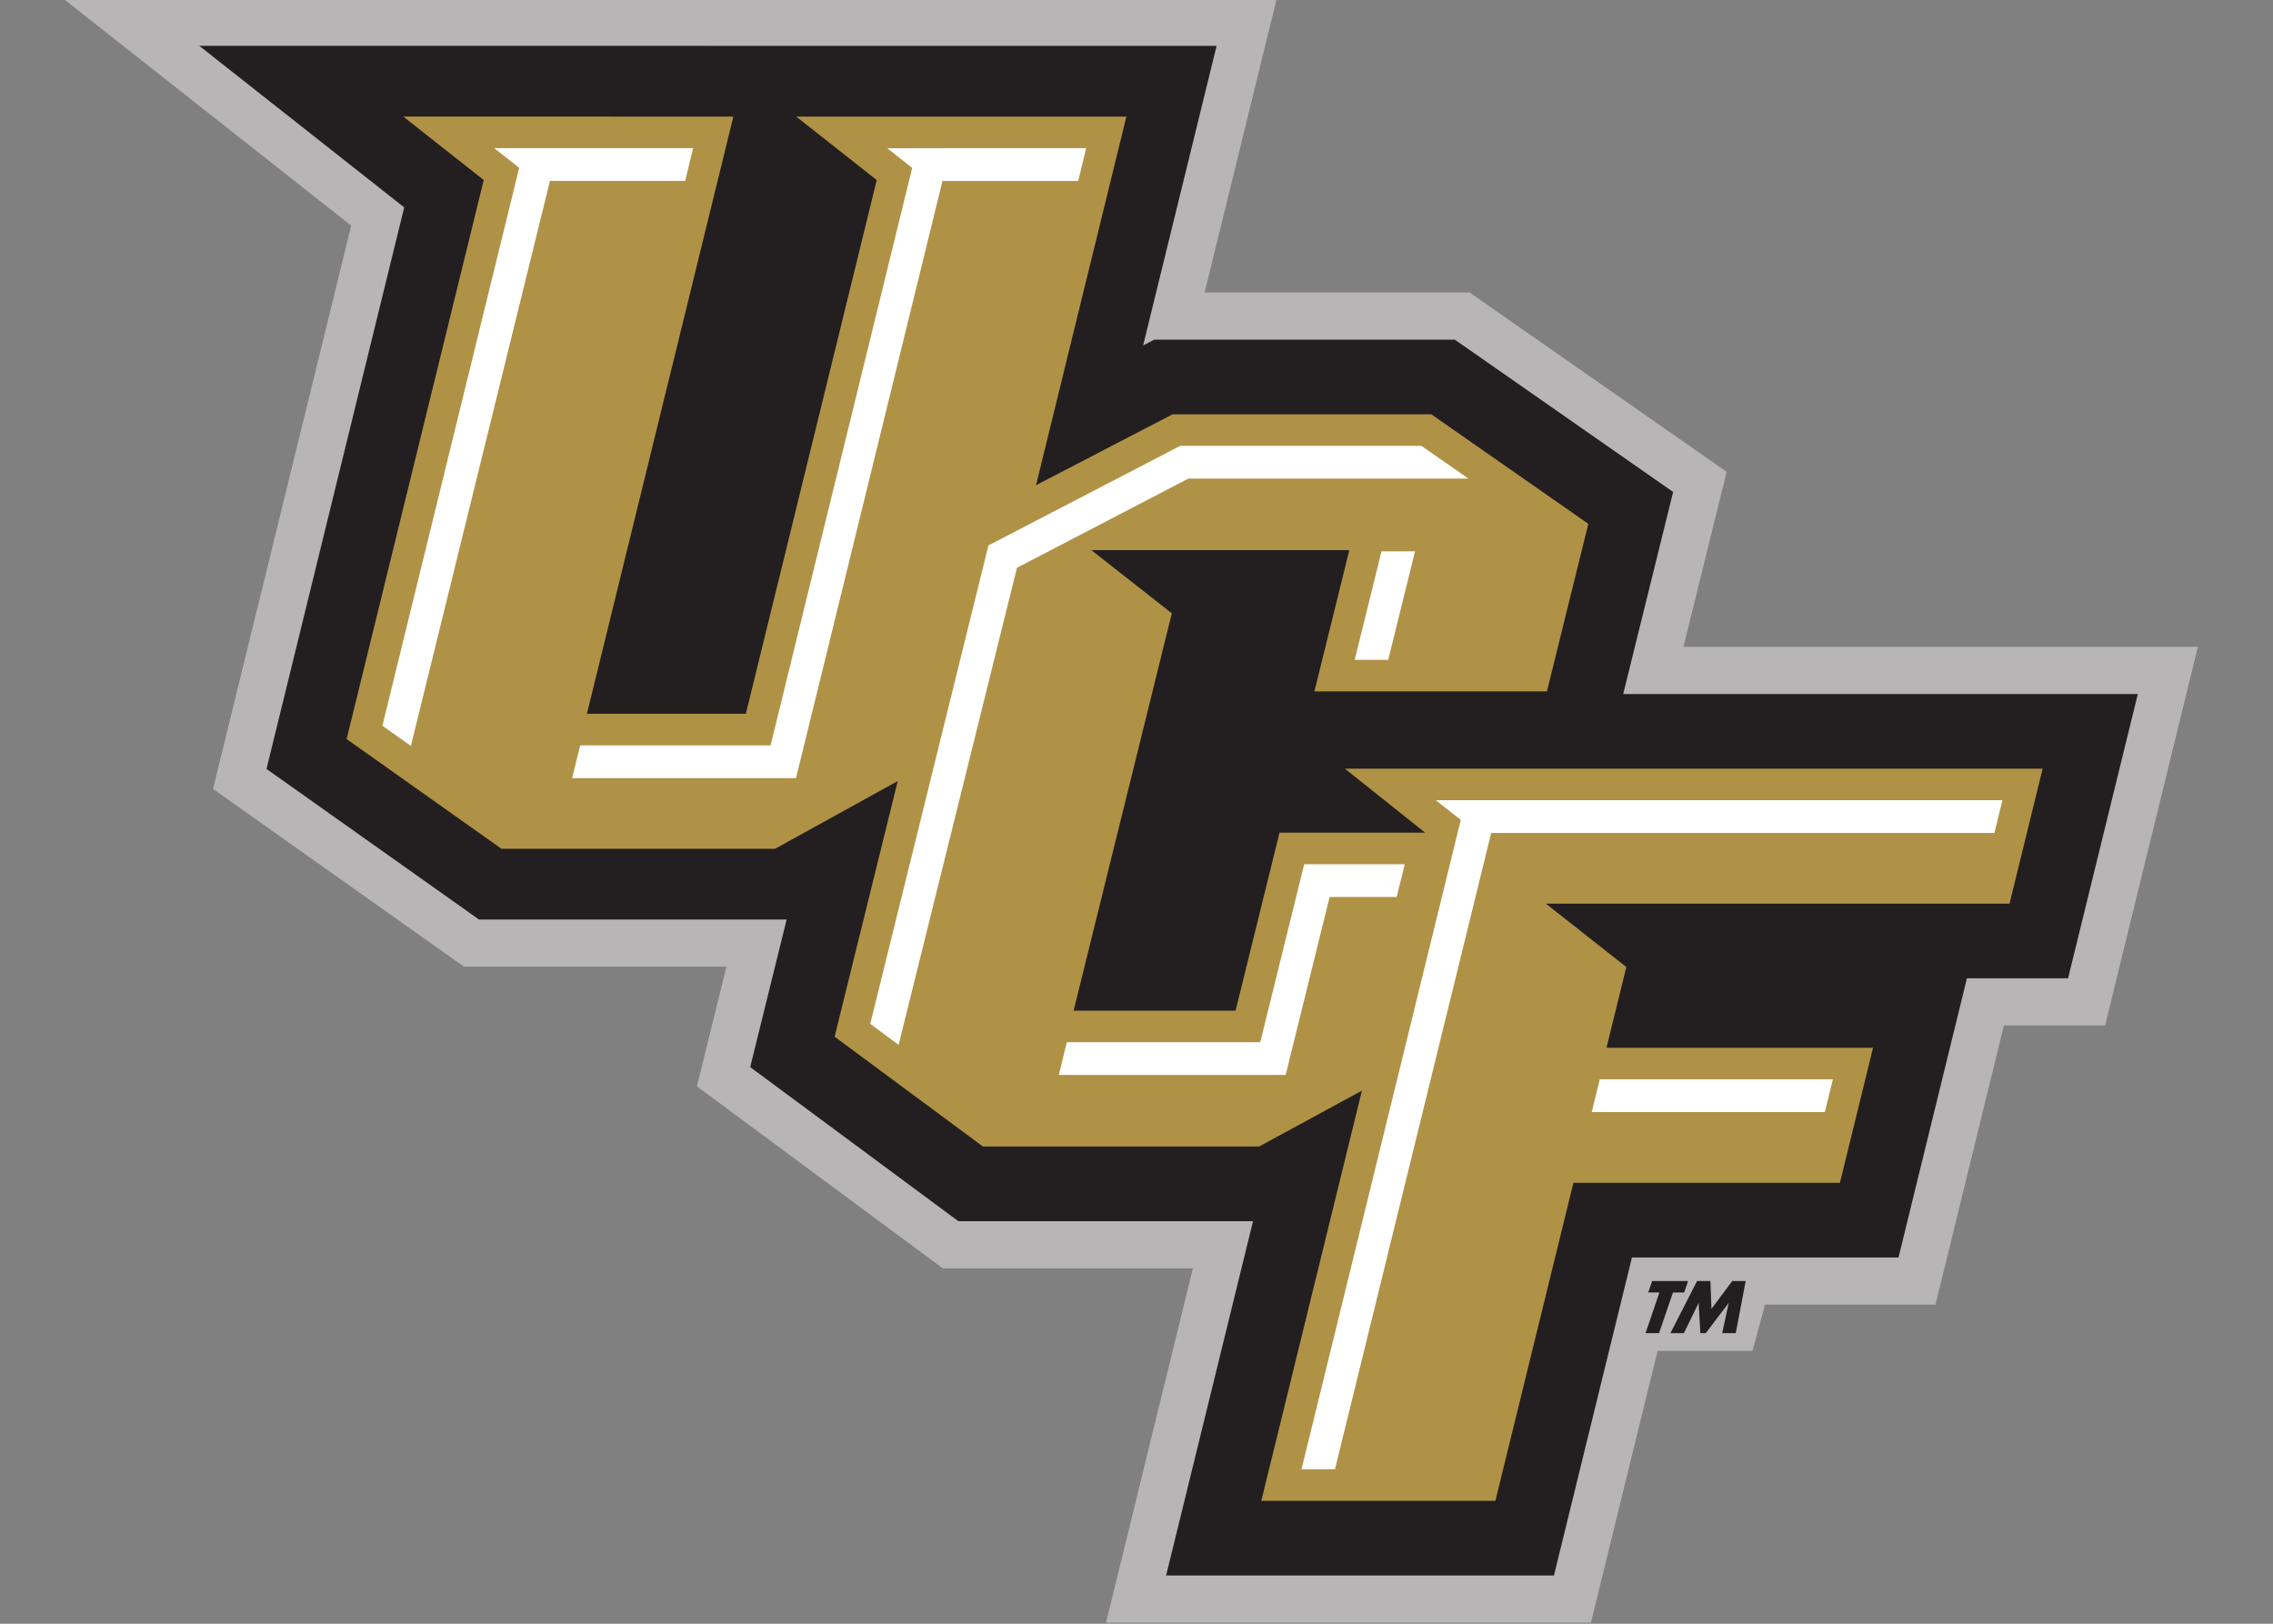 <?xml version="1.0" encoding="UTF-8" standalone="no"?>
<!-- Created with Inkscape (http://www.inkscape.org/) -->

<svg
   xmlns:dc="http://purl.org/dc/elements/1.1/"
   xmlns:cc="http://creativecommons.org/ns#"
   xmlns:rdf="http://www.w3.org/1999/02/22-rdf-syntax-ns#"
   xmlns:svg="http://www.w3.org/2000/svg"
   xmlns="http://www.w3.org/2000/svg"
   version="1.1"
   width="280"
   height="200"
   id="svg2"
   xml:space="preserve"><rect width="100%" height="100%" fill="#808080" stroke="none"/><defs
     id="defs6"><clipPath
       id="clipPath82"><path
         d="m 502.234,692.342 c -1.733,-2.082 -8.662,-10.73 -11.053,-18.597 l -0.011,-0.033 0.004,-0.034 c 0.007,-0.046 0.617,-4.734 6.174,-11.158 -1.249,-1.698 -2.179,-3.443 -2.783,-4.684 -6.781,6.24 -9.605,16.181 -9.74,16.766 5.746,12.33 14.598,16.642 17.409,17.74"
         id="path84" /></clipPath><clipPath
       id="clipPath104"><path
         d="m 490.398,618.928 c -0.256,0.632 -0.792,1.068 -1.411,1.218 l -0.42,10.935 74.786,29.822 3.128,4.416 -5.79,1.169 -3.167,-4.508 -69.131,-27.568 -9.445,10.407 c 0.451,0.553 0.599,1.327 0.313,2.037 -0.415,1.043 -1.597,1.552 -2.642,1.137 -1.045,-0.418 -1.551,-1.6 -1.134,-2.644 0.374,-0.936 1.367,-1.44 2.322,-1.23 l 9.65,-24.207 c -0.838,-0.506 -1.214,-1.553 -0.839,-2.491 0.417,-1.044 1.599,-1.553 2.644,-1.137 1.042,0.414 1.549,1.598 1.136,2.644"
         id="path106" /></clipPath><clipPath
       id="clipPath116"><path
         d="m 481.598,624.306 c 0.264,0.202 0.681,1.974 0.681,1.974 l -0.865,5.227 c 0,0 -1.096,0.171 -2.228,-0.692 l -0.071,-3.751 -0.334,-0.254 -1.871,3.754 c 0,0 -1.167,-0.287 -1.877,-0.811 l 1.051,-4.465 -0.343,-0.343 -1.868,3.491 c 0,0 -0.836,-0.209 -1.47,-1.011 l 0.984,-4.295 -0.392,-0.294 -1.584,2.45 c 0,0 -0.748,-0.237 -1.332,-0.784 0,0 -0.037,-2.313 1.016,-4.575 0,0 1.091,-0.644 1.673,-0.388 0.58,0.255 0.977,1.016 0.977,1.016 0,0 1.651,-0.19 1.981,0 0.329,0.19 1.04,1.408 1.04,1.408 0,0 1.802,-0.12 2.216,0.153 0.413,0.272 1.197,2.24 1.197,2.24 0,0 1.154,-0.252 1.419,-0.05"
         id="path118" /></clipPath><clipPath
       id="clipPath126"><path
         d="m 481.254,623.111 c 0,0 1.653,2.264 1.722,4.215 l -1.446,5.464 c 0,0 -0.312,0.266 -1.414,-1.217 0,0 0.435,-1.754 0,-4.715 -0.795,-1.939 -4.286,-7.163 -5.199,-8.247 l 6.337,4.5"
         id="path128" /></clipPath><clipPath
       id="clipPath132"><path
         d="m 481.598,624.306 c 0.264,0.202 0.681,1.974 0.681,1.974 l -0.865,5.227 c 0,0 -1.096,0.171 -2.228,-0.692 l -0.071,-3.751 -0.334,-0.254 -1.871,3.754 c 0,0 -1.167,-0.287 -1.877,-0.811 l 1.051,-4.465 -0.343,-0.343 -1.868,3.491 c 0,0 -0.836,-0.209 -1.47,-1.011 l 0.984,-4.295 -0.392,-0.294 -1.584,2.45 c 0,0 -0.748,-0.237 -1.332,-0.784 0,0 -0.037,-2.313 1.016,-4.575 0,0 1.091,-0.644 1.673,-0.388 0.58,0.255 0.977,1.016 0.977,1.016 0,0 1.651,-0.19 1.981,0 0.329,0.19 1.04,1.408 1.04,1.408 0,0 1.802,-0.12 2.216,0.153 0.413,0.272 1.197,2.24 1.197,2.24 0,0 1.154,-0.252 1.419,-0.05"
         id="path134" /></clipPath><clipPath
       id="clipPath150"><path
         d="m 474.058,701.281 c 0,0 0.719,8.212 6.443,11.408 5.26,2.939 10.114,-2.612 10.971,-6.008 3.548,-14.066 -9.276,-17.296 -9.276,-17.296 0,0 -1.824,8.018 -8.138,11.896"
         id="path152" /></clipPath><clipPath
       id="clipPath164"><path
         d="m 468.726,655.12 c 0.15,1.156 0.924,5.192 0.465,9.523 0,0 -3.53,-0.479 -10.159,2.135 -0.234,-3.921 0.314,-8.624 1.252,-10.782 2.495,-0.977 5.035,-1.435 8.442,-0.876"
         id="path166" /></clipPath><clipPath
       id="clipPath206"><path
         d="m 461.282,615.823 c 0.339,0.132 1.445,0.819 1.445,0.819 0,0 1.538,-1.422 1.976,-1.257 0.779,0.296 1.507,1.773 1.507,1.773 0,0 1.187,-0.427 1.461,-0.273 0.272,0.156 0.708,1.811 0.708,1.811 0.023,3.969 -0.455,9.216 -0.607,10.673 -2.425,-0.995 -3.871,0.681 -3.871,0.681 0,0 2.83,2.057 5.042,7.509 2.211,5.45 2.513,15.42 2.513,15.42 -5.525,-3.704 -13.369,-0.763 -14.284,-0.302 0.002,-11.149 2.695,-22.557 2.695,-22.557 0,0 -1.843,-2.876 -2.649,-3.981 0,0 -0.541,-2.916 -0.419,-9.005 0,0 0.784,-0.881 1.384,-0.725 0.598,0.157 1.343,0.919 1.343,0.919 0,0 1.416,-1.639 1.756,-1.505"
         id="path208" /></clipPath><clipPath
       id="clipPath218"><path
         d="m 450.056,651.569 0,-27.069 c -3.053,-0.108 -5.494,-2.616 -5.494,-5.695 0,-3.079 2.441,-5.587 5.494,-5.695 l 0,-1.025 -7.638,1.873 0,26.239 -3.587,-4.554 -4.569,1.121 0,-15.082 -7.639,1.872 0,15.084 -17.994,4.413 0,13.245 37.837,-9.278 3.59,4.551"
         id="path220" /></clipPath><clipPath
       id="clipPath236"><path
         d="m 479.514,688.508 c 0,0 -3.579,8.181 -12.145,10.378 -2.018,-3.956 -3.53,-9.827 -2.425,-16.16 2.375,-1.934 4.373,-4.068 5.831,-6.763 3.524,1.974 7.543,6.339 8.739,12.545"
         id="path238" /></clipPath><clipPath
       id="clipPath248"><path
         d="m 515.103,690.354 c 0.132,-0.429 0.126,-0.901 -0.042,-1.382 -0.087,-0.251 -0.212,-0.488 -0.37,-0.71 1.237,-0.169 2.895,-0.481 4.53,-1.054 9.795,-3.432 8.915,-14.255 8.915,-14.255 -3.199,-2.539 -10.519,-3.44 -14.234,-3.031 l -0.062,-0.851 c 2.636,-0.637 9.552,-0.595 12.328,0.067 -2.352,-4.442 -7.133,-5.71 -8.903,-5.825 -1.769,-0.116 -3.006,0.018 -3.006,0.018 l -3.796,6.296 6.795,14.453 -4.168,2.121 c 0,0 -3.548,-8.738 -6.273,-16.176 1.507,-3.707 3.703,-7.612 3.703,-7.612 0,0 -6.778,0.603 -11.757,2.197 -0.095,0.085 -2.419,2.329 -4.692,7.813 0.083,0.356 2.251,8.999 8.503,14.232 0,0 1.965,-0.028 4.344,-0.497 0,0 1.762,-0.821 2.964,-3.809 0.373,0.816 1.226,2.681 1.965,4.284 -0.404,-0.059 -0.819,-0.068 -1.231,-0.016 -1.92,0.24 -3.041,1.68 -2.506,3.219 0.09,0.261 0.223,0.508 0.39,0.737 0.225,-0.969 1.176,-1.735 2.536,-1.901 1.625,-0.198 3.304,0.53 4.067,1.682"
         id="path250" /></clipPath><clipPath
       id="clipPath302"><path
         d="m 453.631,483.068 c -2.013,-2.42 -10.067,-12.472 -12.846,-21.615 l -0.012,-0.038 0.004,-0.04 c 0.007,-0.053 0.718,-5.502 7.175,-12.968 -1.452,-1.973 -2.532,-4.002 -3.235,-5.444 -7.88,7.253 -11.161,18.806 -11.319,19.486 6.678,14.33 16.966,19.342 20.233,20.619"
         id="path304" /></clipPath><clipPath
       id="clipPath320"><path
         d="m 480.131,472.426 c 4.15,-5.174 3.604,-11.894 3.604,-11.894 -3.718,-2.949 -12.225,-3.997 -16.543,-3.522 l -0.073,-0.989 c 3.064,-0.74 11.103,-0.692 14.329,0.078 -2.734,-5.162 -8.29,-6.637 -10.348,-6.77 -2.056,-0.135 -3.493,0.02 -3.493,0.02 l -4.412,7.318 6.579,13.996 10.357,-2.54 0,4.303 z m -21.174,-15.295 c 1.753,-4.31 4.304,-8.848 4.304,-8.848 0,0 -7.877,0.7 -13.664,2.554 -0.11,0.097 -2.812,2.706 -5.454,9.08 0.098,0.413 2.617,10.459 9.884,16.541 0,0 2.282,-0.033 5.049,-0.578 0,0 2.046,-0.954 3.444,-4.427 0.373,0.817 1.161,2.54 1.921,4.193 l 1.539,-0.377 c -0.963,-2.388 -4.336,-10.807 -7.023,-18.138"
         id="path322" /></clipPath><clipPath
       id="clipPath370"><path
         d="m 374.323,507.308 c -1.847,-2.221 -9.236,-11.442 -11.784,-19.829 l -0.012,-0.035 0.004,-0.036 c 0.006,-0.05 0.658,-5.047 6.582,-11.897 -1.332,-1.81 -2.052,-2.395 -3.652,-3.994 -7.229,6.653 -9.555,16.252 -9.699,16.876 6.126,13.145 15.564,17.743 18.561,18.915"
         id="path372" /></clipPath><clipPath
       id="clipPath388"><path
         d="m 379.208,483.514 c 1.608,-3.953 3.949,-8.116 3.949,-8.116 0,0 -7.226,0.642 -12.536,2.343 -0.1,0.089 -2.579,2.483 -5.002,8.329 0.089,0.38 2.4,9.595 9.066,15.174 0,0 2.095,-0.03 4.632,-0.53 0,0 1.878,-0.876 3.16,-4.061 0.398,0.87 1.306,2.858 2.094,4.568 -0.43,-0.063 -0.872,-0.072 -1.312,-0.018 -2.046,0.256 -3.242,1.792 -2.672,3.432 0.097,0.278 0.238,0.542 0.416,0.786 0.24,-1.032 1.254,-1.85 2.704,-2.027 1.733,-0.211 3.523,0.565 4.336,1.794 0.14,-0.457 0.134,-0.961 -0.045,-1.474 -0.092,-0.267 -0.225,-0.52 -0.393,-0.756 1.318,-0.181 3.086,-0.514 4.829,-1.124 10.443,-3.66 9.504,-15.199 9.504,-15.199 -3.41,-2.706 -11.214,-3.667 -15.175,-3.231 l -0.067,-0.907 c 2.811,-0.679 10.184,-0.636 13.144,0.071 -2.507,-4.735 -7.604,-6.089 -9.492,-6.21 -1.886,-0.124 -3.205,0.018 -3.205,0.018 l -4.047,6.713 7.244,15.41 -4.443,2.261 c 0,0 -3.783,-9.316 -6.689,-17.246"
         id="path390" /></clipPath><clipPath
       id="clipPath670"><path
         d="m 485.793,324.299 c 3.205,8.746 7.377,19.021 7.377,19.021 l 4.901,-2.493 -7.99,-16.997 4.464,-7.405 c 0,0 1.454,-0.157 3.534,-0.02 2.082,0.134 7.705,1.626 10.47,6.85 -3.264,-0.779 -11.397,-0.828 -14.498,-0.079 l 0.074,1.001 c 4.369,-0.481 12.977,0.579 16.738,3.564 0,0 1.035,12.728 -10.483,16.764 -3.787,1.325 -7.679,1.467 -7.679,1.467 -0.893,-1.909 -2.676,-5.808 -3.303,-7.182 -1.415,3.514 -3.486,4.479 -3.486,4.479 -2.798,0.552 -5.108,0.585 -5.108,0.585 -7.352,-6.153 -9.901,-16.318 -10,-16.736 2.672,-6.449 5.407,-9.088 5.517,-9.187 5.856,-1.876 13.827,-2.585 13.827,-2.585 0,0 -2.582,4.593 -4.355,8.953"
         id="path672" /></clipPath><clipPath
       id="clipPath684"><path
         d="m 480.403,350.543 c -2.036,-2.45 -10.186,-12.62 -12.997,-21.871 l -0.013,-0.038 0.005,-0.04 c 0.007,-0.055 0.726,-5.568 7.26,-13.122 -1.469,-1.997 -2.562,-4.049 -3.273,-5.508 -7.974,7.339 -11.294,19.028 -11.454,19.716 6.757,14.499 17.167,19.57 20.472,20.863"
         id="path686" /></clipPath><clipPath
       id="clipPath716"><path
         d="m 81,207 630,0 0,810 -630,0 0,-810 z"
         id="path718" /></clipPath><clipPath
       id="clipPath730"><path
         d="m 711.004,207.002 -90.861,0 c 37.625,112.141 68.264,232.412 90.861,358.957 l 0,-358.957"
         id="path732" /></clipPath><clipPath
       id="clipPath736"><path
         d="m 81,207 630,0 0,810 -630,0 0,-810 z"
         id="path738" /></clipPath><clipPath
       id="clipPath746"><path
         d="m 81,207 630,0 0,810 -630,0 0,-810 z"
         id="path748" /></clipPath><clipPath
       id="clipPath816"><path
         d="m 403.593,344.143 c -0.893,-1.074 -4.465,-5.533 -5.698,-9.589 l -0.006,-0.016 0.002,-0.018 c 0.004,-0.024 0.318,-2.441 3.183,-5.753 -0.644,-0.875 -1.123,-1.775 -1.435,-2.415 -3.496,3.218 -4.951,8.343 -5.021,8.644 2.962,6.357 7.526,8.58 8.975,9.147"
         id="path818" /></clipPath><clipPath
       id="clipPath840"><path
         d="m 397.491,306.292 c -0.132,0.326 -0.409,0.551 -0.728,0.628 l -0.215,5.638 38.557,15.375 1.612,2.277 -2.985,0.603 -1.633,-2.324 -35.642,-14.213 -4.87,5.365 c 0.233,0.285 0.31,0.684 0.162,1.05 -0.214,0.538 -0.823,0.8 -1.362,0.586 -0.539,-0.215 -0.8,-0.824 -0.585,-1.363 0.192,-0.482 0.705,-0.742 1.197,-0.634 l 4.976,-12.48 c -0.432,-0.261 -0.627,-0.801 -0.433,-1.284 0.215,-0.539 0.825,-0.801 1.363,-0.587 0.537,0.214 0.799,0.824 0.586,1.363"
         id="path842" /></clipPath><clipPath
       id="clipPath852"><path
         d="m 392.954,309.065 c 0.136,0.104 0.351,1.018 0.351,1.018 l -0.446,2.695 c 0,0 -0.565,0.088 -1.148,-0.358 l -0.038,-1.934 -0.172,-0.13 -0.964,1.935 c 0,0 -0.602,-0.148 -0.968,-0.418 l 0.542,-2.302 -0.177,-0.176 -0.963,1.8 c 0,0 -0.431,-0.108 -0.758,-0.522 l 0.508,-2.214 -0.202,-0.152 -0.817,1.263 c 0,0 -0.386,-0.122 -0.686,-0.404 0,0 -0.02,-1.193 0.523,-2.359 0,0 0.562,-0.332 0.863,-0.2 0.299,0.132 0.503,0.524 0.503,0.524 0,0 0.851,-0.097 1.021,0 0.17,0.098 0.537,0.726 0.537,0.726 0,0 0.928,-0.062 1.142,0.079 0.213,0.14 0.617,1.155 0.617,1.155 0,0 0.595,-0.13 0.732,-0.026"
         id="path854" /></clipPath><clipPath
       id="clipPath870"><path
         d="m 389.066,348.751 c 0,0 0.371,4.234 3.322,5.881 2.712,1.516 5.215,-1.346 5.656,-3.097 1.829,-7.252 -4.782,-8.917 -4.782,-8.917 0,0 -0.94,4.134 -4.196,6.133"
         id="path872" /></clipPath><clipPath
       id="clipPath882"><path
         d="m 391.879,342.166 c 0,0 -1.844,4.218 -6.261,5.35 -1.04,-2.039 -1.82,-5.066 -1.25,-8.331 1.224,-0.998 2.255,-2.098 3.006,-3.487 1.817,1.018 3.889,3.268 4.505,6.468"
         id="path884" /></clipPath><clipPath
       id="clipPath896"><path
         d="m 386.318,324.952 c 0.076,0.596 0.475,2.677 0.239,4.909 0,0 -1.82,-0.246 -5.237,1.101 -0.121,-2.021 0.161,-4.446 0.645,-5.559 1.286,-0.503 2.596,-0.739 4.353,-0.451"
         id="path898" /></clipPath><clipPath
       id="clipPath932"><path
         d="m 382.479,304.691 c 0.175,0.069 0.746,0.423 0.746,0.423 0,0 0.792,-0.734 1.018,-0.648 0.402,0.152 0.778,0.914 0.778,0.914 0,0 0.611,-0.22 0.752,-0.14 0.141,0.079 0.365,0.933 0.365,0.933 0.013,2.046 -0.234,4.751 -0.312,5.502 -1.251,-0.513 -1.996,0.352 -1.996,0.352 0,0 1.459,1.06 2.6,3.871 1.14,2.81 1.295,7.95 1.295,7.95 -2.848,-1.91 -6.893,-0.394 -7.365,-0.155 10e-4,-5.748 1.39,-11.631 1.39,-11.631 0,0 -0.95,-1.482 -1.366,-2.052 0,0 -0.278,-1.503 -0.216,-4.642 0,0 0.404,-0.455 0.714,-0.374 0.308,0.081 0.693,0.474 0.693,0.474 0,0 0.729,-0.845 0.904,-0.777"
         id="path934" /></clipPath><clipPath
       id="clipPath950"><path
         d="m 405.956,332.636 c 0.777,-1.911 1.909,-3.924 1.909,-3.924 0,0 -3.494,0.311 -6.062,1.132 -0.048,0.044 -1.247,1.201 -2.418,4.029 0.043,0.184 1.161,4.64 4.384,7.337 0,0 1.012,-0.014 2.239,-0.256 0,0 0.908,-0.423 1.528,-1.964 0.193,0.421 0.632,1.383 1.013,2.209 -0.208,-0.03 -0.422,-0.035 -0.634,-0.009 -0.99,0.124 -1.568,0.867 -1.293,1.66 0.047,0.135 0.116,0.262 0.202,0.381 0.116,-0.5 0.606,-0.895 1.307,-0.981 0.838,-0.102 1.704,0.273 2.097,0.868 0.068,-0.221 0.065,-0.465 -0.022,-0.713 -0.045,-0.129 -0.109,-0.252 -0.19,-0.366 0.637,-0.087 1.492,-0.249 2.335,-0.544 5.05,-1.769 4.596,-7.349 4.596,-7.349 -1.649,-1.309 -5.422,-1.774 -7.338,-1.563 l -0.033,-0.438 c 1.36,-0.329 4.926,-0.307 6.357,0.034 -1.213,-2.29 -3.678,-2.944 -4.59,-3.003 -0.912,-0.06 -1.55,0.009 -1.55,0.009 l -1.957,3.246 3.503,7.452 -2.149,1.093 c 0,0 -1.829,-4.504 -3.234,-8.34"
         id="path952" /></clipPath><clipPath
       id="clipPath998"><path
         d="m 177.02,319.049 -8.08,-8.067 -0.25,-3.247 -3.483,-0.264 0.148,3.641 9.59,9.462 c 0.671,-0.535 1.363,-1.044 2.075,-1.525"
         id="path1000" /></clipPath><clipPath
       id="clipPath1014"><path
         d="m 180.775,319.354 c -6.303,3.412 -11.248,9.011 -13.815,15.782 2.567,6.771 7.512,12.369 13.815,15.78 l 0,-2.487 3.154,-5.711 -3.164,-4.277 0,-8.505 2.087,-3.843 -2.077,0.51 0,-7.249"
         id="path1016" /></clipPath><clipPath
       id="clipPath1050"><path
         d="m 223.436,352.939 c 0.401,-0.403 0.399,-1.054 -0.003,-1.453 -0.401,-0.4 -1.05,-0.399 -1.452,0.003 -0.273,0.273 -0.357,0.66 -0.259,1.007 l -6.784,3.845 -4.163,0 2.198,2.188 -2.689,5.215 c -0.291,-0.025 -0.59,0.075 -0.812,0.297 -0.4,0.402 -0.4,1.052 0.003,1.452 0.401,0.399 1.051,0.398 1.451,-0.003 0.361,-0.36 0.394,-0.922 0.105,-1.322 l 11.083,-11.121 c 0.401,0.288 0.962,0.251 1.322,-0.108"
         id="path1052" /></clipPath><clipPath
       id="clipPath1072"><path
         d="m 315.005,368.569 c 0.565,-0.001 1.035,-0.412 1.124,-0.954 l 17.441,0.03 c 0.087,0.542 0.555,0.957 1.121,0.956 0.63,10e-4 1.142,-0.509 1.143,-1.138 0.002,-0.629 -0.508,-1.141 -1.138,-1.142 -0.35,0 -0.663,0.156 -0.871,0.405 l -6.051,-1.985 0,-74.653 -2.744,-2.976 -2.53,2.943 2.296,2.748 0,71.614 -8.792,2.458 c -0.196,-0.351 -0.566,-0.588 -0.995,-0.588 -0.631,-10e-4 -1.142,0.508 -1.143,1.138 -0.002,0.63 0.508,1.142 1.139,1.144"
         id="path1074" /></clipPath></defs><g
     transform="matrix(0,-1.25,-1.25,0,1341.575,250.535)"
     id="g12"><g
       transform="matrix(3.035,0,0,3.035,-705.096,-61.713)"
       id="g3882"><path
         d="m 257.181,335.228 0,8.12 5.909,7.985 3.885,-0.959 0,8.521 5.772,8.149 18.288,-4.486 7.369,9.349 -0.003,-39.401 -9.537,2.34 0,-8.603 -5.822,-8.348 -5.682,1.404 0,-16.705 -12.293,3.014 0,3.285 -9.064,2.222 0,5.535 -1.501,0.406 0,3.082 -8.824,2.165 0,15.745 11.503,-2.82"
         id="path964"
         style="fill:#b7b5b6;fill-opacity:1;fill-rule:nonzero;stroke:none" /><path
         d="m 258.712,333.275 0,9.568 5.003,6.759 4.791,-1.183 0,9.989 4.889,6.9 18.232,-4.471 5.246,6.654 -0.003,-33.033 -9.726,2.386 0.189,-0.363 0,-9.758 -4.945,-7.089 -6.56,1.621 0,-16.71 -9.23,2.265 0,3.284 -9.064,2.222 0,8.655 -10.325,2.533 0,12.593 11.503,-2.822"
         id="path966"
         style="fill:#231f20;fill-opacity:1;fill-rule:nonzero;stroke:none" /><path
         d="m 275.914,323.732 0,7.549 4.586,-1.133 0,8.378 -2.052,-2.614 -12.902,3.189 0,-5.259 5.779,-1.427 0,-4.73 2.08,2.608 0,-22.657 -4.383,1.075 0,15.056 -2.058,-2.613 -2.622,0.644 0,-8.655 -4.384,1.075 0,8.654 -10.325,2.533 0,7.601 13.317,-3.267 -1.814,3.34 0,8.965 3.566,4.817 8.3,-2.05 -2.2,3.984 0,8.881 3.563,5.03 18.151,-4.452 2.06,2.613 -0.002,-10.718 -19.389,4.755 0,-5.161 17.329,-4.25 2.059,2.612 0.001,-10.718 -11.967,2.934 2.302,-4.433 0,-8.402 -3.556,-5.099 -5.439,1.345"
         id="path968"
         style="fill:#b09246;fill-opacity:1;fill-rule:nonzero;stroke:none" /><path
         d="m 276.938,329.974 0,-1.089 3.523,-0.871 0,1.089 -3.523,0.871"
         id="path970"
         style="fill:#ffffff;fill-opacity:1;fill-rule:nonzero;stroke:none" /><path
         d="m 280.651,341.867 -15.533,3.837 -0.681,-0.921 15.489,-3.843 2.896,-5.566 0,-9.092 1.063,1.525 0,7.832 -3.234,6.228"
         id="path972"
         style="fill:#ffffff;fill-opacity:1;fill-rule:nonzero;stroke:none" /><path
         d="m 264.523,333.041 0,6.28 -1.063,0.262 0,-7.368 5.778,-1.427 0,-2.177 1.063,-0.263 0,3.265 -5.778,1.428"
         id="path974"
         style="fill:#ffffff;fill-opacity:1;fill-rule:nonzero;stroke:none" /><path
         d="m 273.098,355.384 0,-7.27 19.388,-4.756 0,-4.406 1.064,-0.26 -0.001,6.461 c -0.046,-0.058 -0.639,-0.811 -0.639,-0.811 l -18.749,4.598 0,6.183 -1.063,0.261"
         id="path976"
         style="fill:#ffffff;fill-opacity:1;fill-rule:nonzero;stroke:none" /><path
         d="m 274.142,360.62 18.346,-4.516 -10e-4,-4.39 1.064,-0.26 0,6.461 -0.639,-0.812 -18.114,4.442 -0.656,-0.925"
         id="path978"
         style="fill:#ffffff;fill-opacity:1;fill-rule:nonzero;stroke:none" /><path
         d="m 262.255,314.708 c 0.321,-0.079 0.669,-0.164 1.063,-0.261 0,1.413 0,5.576 0,7.569 -0.593,0.146 -1.063,0.261 -1.063,0.261 0,0 0,-4.959 0,-7.569"
         id="path980"
         style="fill:#ffffff;fill-opacity:1;fill-rule:nonzero;stroke:none" /><path
         d="m 272.381,308.94 0,18.401 -0.64,-0.812 -21.084,5.172 0,-1.087 20.66,-5.073 0,-16.339 1.064,-0.262"
         id="path982"
         style="fill:#ffffff;fill-opacity:1;fill-rule:nonzero;stroke:none" /><path
         d="m 256.397,319.639 0,-0.364 0.373,-0.127 0,1.167 -0.373,0.128 0,-0.364 -1.32,0.451 0,-0.439 1.32,-0.452"
         id="path984"
         style="fill:#231f20;fill-opacity:1;fill-rule:evenodd;stroke:none" /><path
         d="m 255.077,319.722 0,-0.438 0.974,-0.474 0,-0.005 -0.974,-0.055 0,-0.175 0.974,-0.74 0,-0.004 -0.974,0.21 0,-0.44 1.693,-0.323 0,0.437 -0.905,0.674 0.905,0.034 0,0.433 -1.693,0.866"
         id="path986"
         style="fill:#231f20;fill-opacity:1;fill-rule:evenodd;stroke:none" /></g></g></svg>